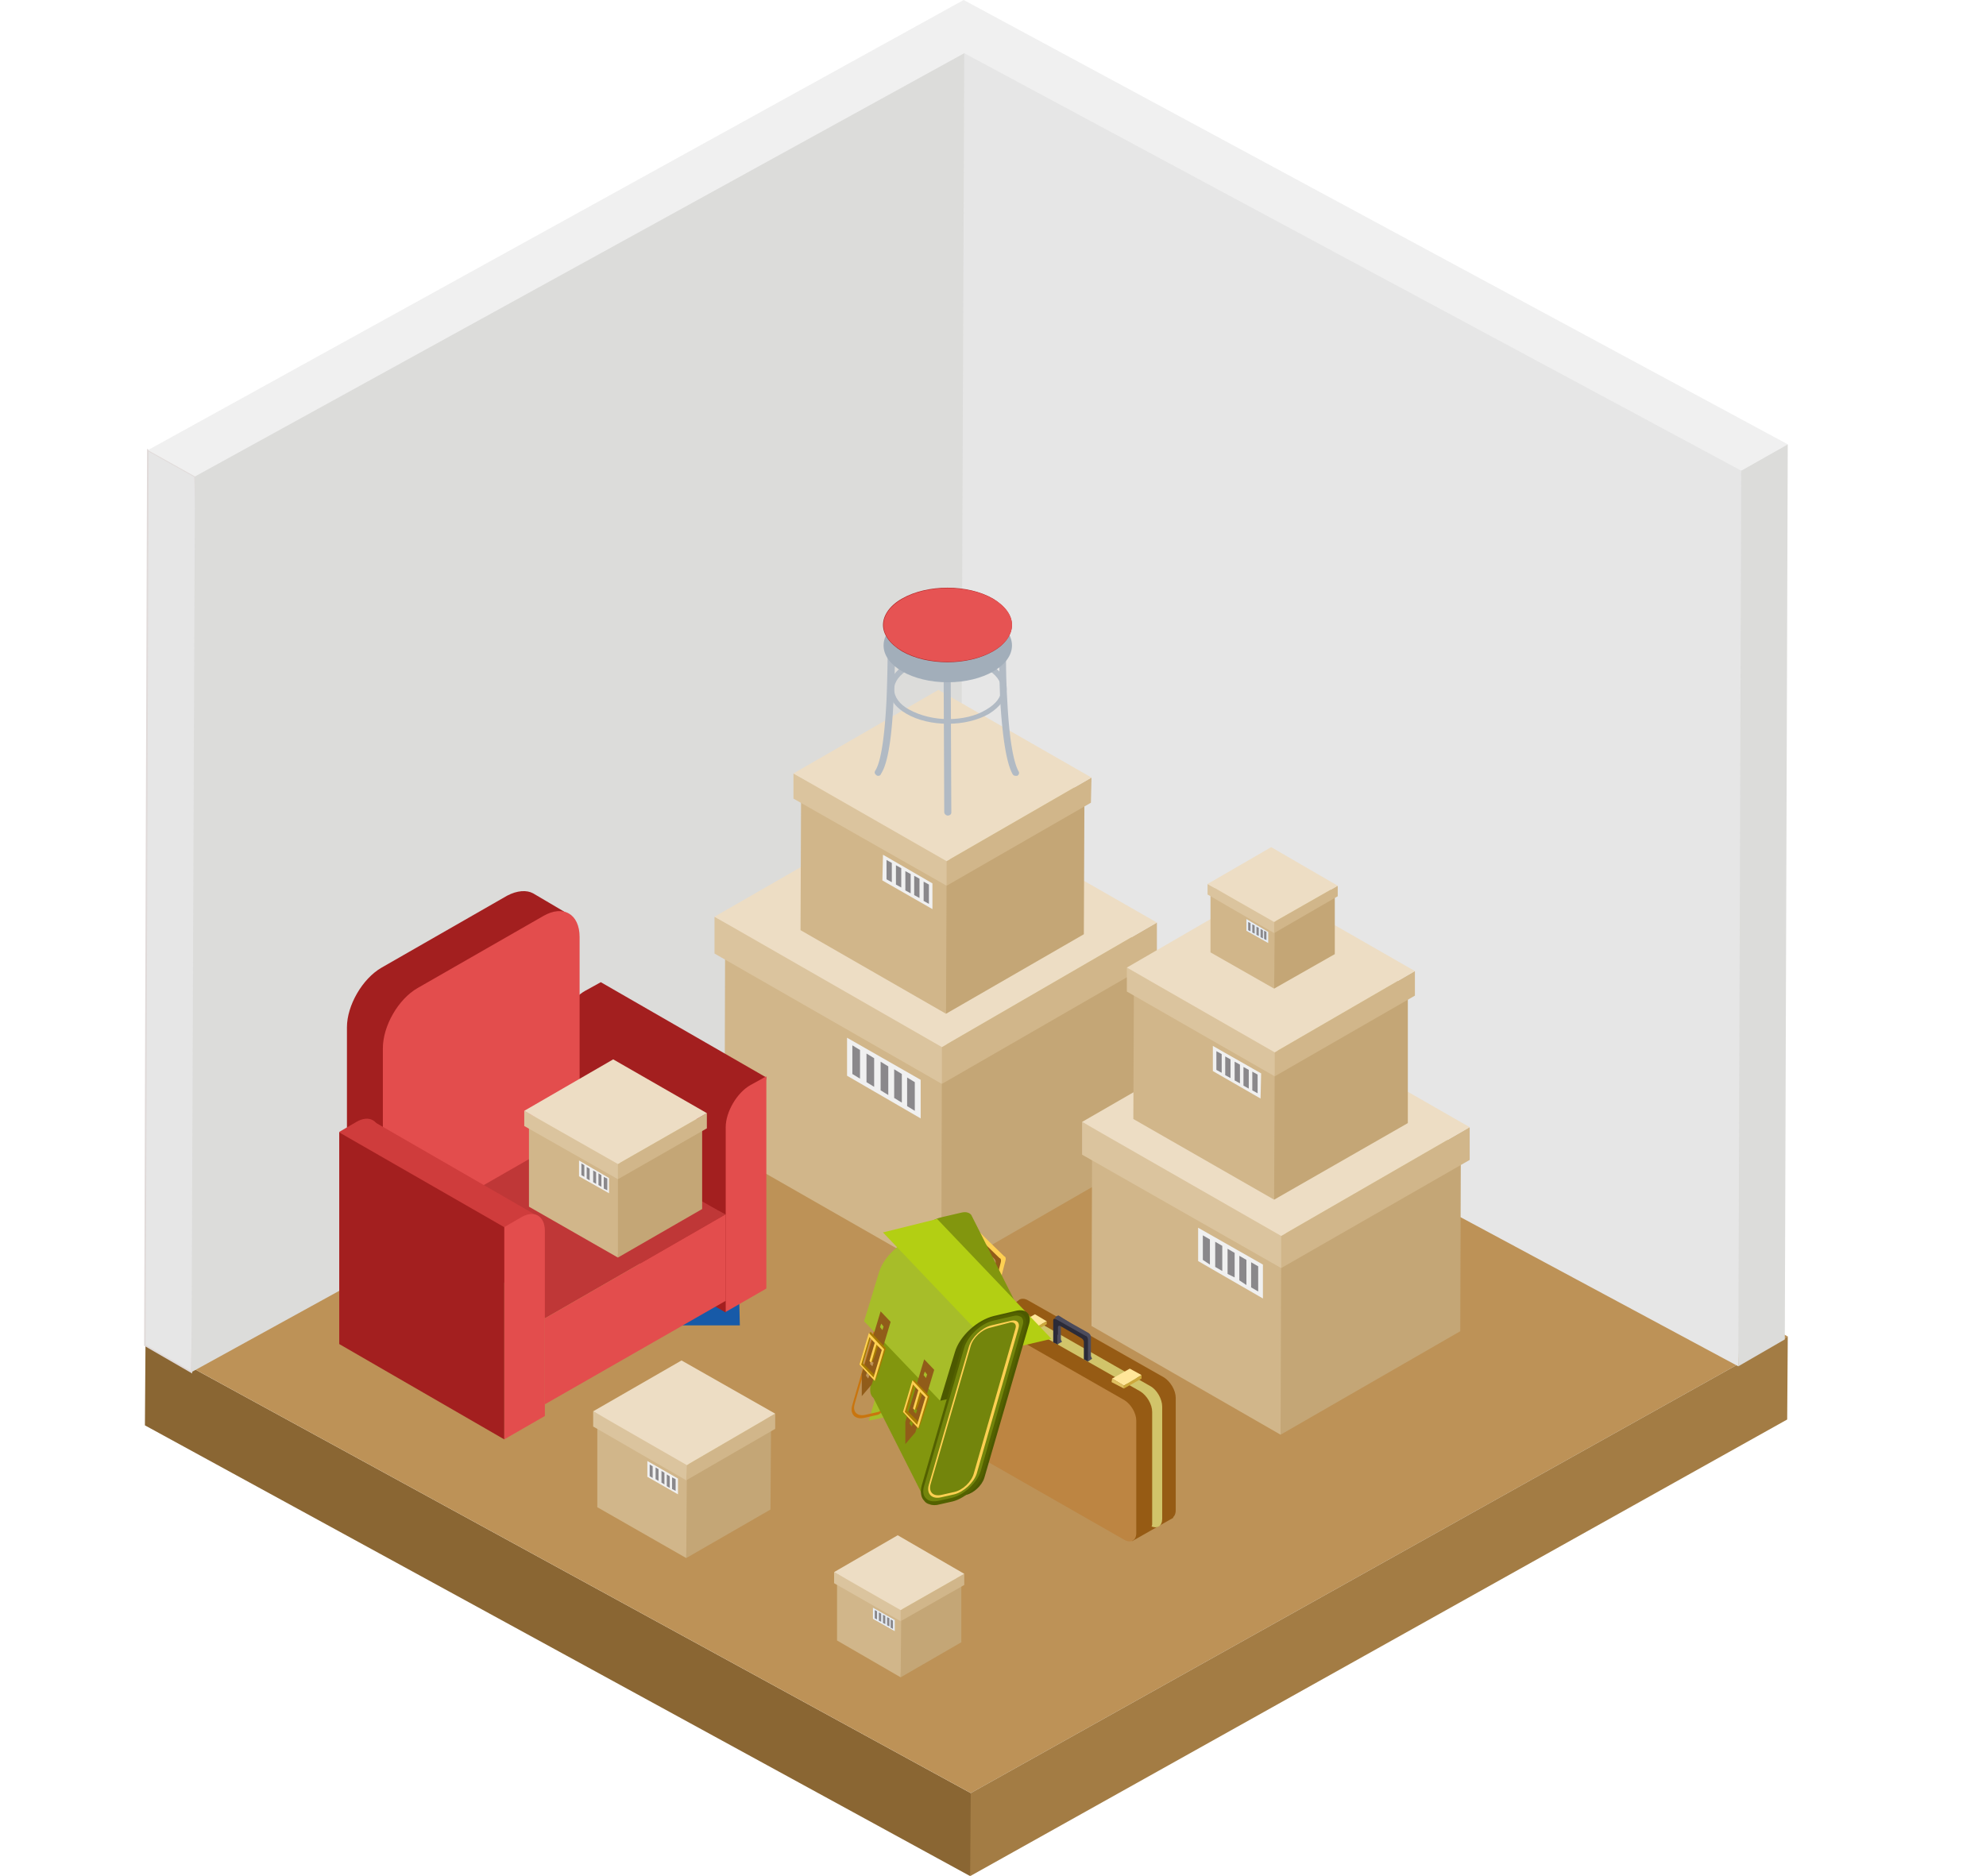 <?xml version="1.0" encoding="utf-8"?><svg width="272" height="257" fill="none" xmlns="http://www.w3.org/2000/svg" viewBox="0 0 272 257"><path fill-rule="evenodd" clip-rule="evenodd" d="M19.927 183.88l-.08 11.373L132.872 257l.726-2.483-.646-8.89L19.927 183.88z" fill="#8A6633"/><path fill-rule="evenodd" clip-rule="evenodd" d="M131.827 122.133L19.93 183.88l113.026 61.747 111.897-62.548-113.026-60.946z" fill="#BD9257"/><path fill-rule="evenodd" clip-rule="evenodd" d="M244.85 183.079l-.08 11.373L132.873 257l.08-11.373 111.897-62.548z" fill="#A37C44"/><path fill-rule="evenodd" clip-rule="evenodd" d="M26.704 65.271l1.855 50.695-2.34 71.999-6.373-3.684.404-122.614 6.454 3.604z" fill="#E6E6E6" stroke="#E0DAD9" stroke-width=".216" stroke-miterlimit="22.926"/><path fill-rule="evenodd" clip-rule="evenodd" d="M132.064 6.327l4.033 64.07-4.517 59.585-105.363 57.983.484-123.655L132.064 6.327z" fill="#DCDCDA"/><path fill-rule="evenodd" clip-rule="evenodd" d="M238.477 63.51l3.227 46.53-3.63 77.124-106.492-57.182.484-123.655L238.477 63.51z" fill="#E6E6E6"/><path fill-rule="evenodd" clip-rule="evenodd" d="M244.85 60.866l-6.373 3.604L132.066 7.288 26.704 65.27l-6.454-3.604L131.984 0 244.85 60.866z" fill="#F0F0F0"/><path fill-rule="evenodd" clip-rule="evenodd" d="M244.848 60.866l-.403 122.614-6.371 3.684.403-122.694 6.371-3.604z" fill="#DCDCDA"/><path fill-rule="evenodd" clip-rule="evenodd" d="M129 145.839l.726 3.924-.807 24.747-29.689-16.979.081-28.751L129 145.839z" fill="#D1B68A"/><path fill-rule="evenodd" clip-rule="evenodd" d="M129 145.839l28.075-16.258-.081 28.751-28.075 16.178.081-28.671z" fill="#C4A676"/><path fill-rule="evenodd" clip-rule="evenodd" d="M99.311 128.78l28.075-16.177 29.689 16.978L129 145.839 99.311 128.78z" fill="#C1A963"/><path fill-rule="evenodd" clip-rule="evenodd" d="M129.646 142.955l-.646 5.526-31.14-17.859v-5.045l31.786 17.378z" fill="#DBC49E"/><path fill-rule="evenodd" clip-rule="evenodd" d="M116.011 142.155v5.205l10.085 5.847v-5.286l-10.085-5.766z" fill="#F0F0F0"/><path fill-rule="evenodd" clip-rule="evenodd" d="M124.24 147.601l1.049.64v3.924l-1.049-.64v-3.924zm-7.502-.481v-3.924l1.048.64v3.925l-1.048-.641zm1.936 1.121v-3.924l1.049.641v3.924l-1.049-.641zm1.936 1.121v-3.924l1.049.641v3.924l-1.049-.641zm1.856 1.042v-3.925l1.048.641v3.924l-1.048-.64z" fill="#8A888B"/><path fill-rule="evenodd" clip-rule="evenodd" d="M129 143.436l29.447-17.059v5.126L129 148.481v-5.045z" fill="#D1B68A"/><path fill-rule="evenodd" clip-rule="evenodd" d="M97.86 125.577l29.527-16.979 31.06 17.779L129 143.436l-31.14-17.859z" fill="#EDDDC4"/><path fill-rule="evenodd" clip-rule="evenodd" d="M129.645 119.57l.484 2.643-.564 16.658-19.927-11.452.08-19.301 19.927 11.452z" fill="#D1B68A"/><path fill-rule="evenodd" clip-rule="evenodd" d="M129.646 119.57l18.878-10.892-.081 19.301-18.878 10.892.081-19.301z" fill="#C4A676"/><path fill-rule="evenodd" clip-rule="evenodd" d="M109.718 108.118l18.878-10.892 19.927 11.452-18.878 10.892-19.927-11.452z" fill="#C1A963"/><path fill-rule="evenodd" clip-rule="evenodd" d="M130.13 117.648l-.484 3.684-20.976-11.933v-3.444l21.46 11.693z" fill="#DBC49E"/><path fill-rule="evenodd" clip-rule="evenodd" d="M120.933 117.087l-.081 3.524 6.855 3.925v-3.524l-6.774-3.925z" fill="#F0F0F0"/><path fill-rule="evenodd" clip-rule="evenodd" d="M126.498 120.772l.725.4v2.643l-.725-.4v-2.643zm-5.081-.321v-2.643l.726.401v2.643l-.726-.401zm1.29.721v-2.643l.726.401v2.643l-.726-.401zm1.29.801v-2.643l.726.401v2.642l-.726-.4zm1.21.641v-2.643l.726.4v2.643l-.726-.4z" fill="#8A888B"/><path fill-rule="evenodd" clip-rule="evenodd" d="M129.646 117.969l19.846-11.453-.081 3.444-19.765 11.372v-3.363z" fill="#D1B68A"/><path fill-rule="evenodd" clip-rule="evenodd" d="M108.67 105.955l19.846-11.452 20.976 12.013-19.846 11.452-20.976-12.013z" fill="#EDDDC4"/><path d="M129.806 99.148c-2.097 0-4.114-.48-5.647-1.362-1.533-.88-2.42-2.082-2.42-3.443 0-1.282.887-2.483 2.42-3.444 1.533-.881 3.469-1.362 5.647-1.362 2.179 0 4.115.48 5.648 1.362 1.532.88 2.42 2.082 2.42 3.444 0 1.281-.888 2.482-2.42 3.443-1.533.881-3.55 1.362-5.648 1.362zm0-8.81c-1.936 0-3.791.4-5.244 1.282-1.371.8-2.097 1.761-2.097 2.803 0 1.04.726 2.082 2.097 2.803 1.453.8 3.389 1.281 5.244 1.281 1.937 0 3.792-.4 5.244-1.281 1.372-.801 2.098-1.762 2.098-2.803s-.726-2.083-2.098-2.803c-1.452-.881-3.307-1.282-5.244-1.282z" fill="#B1BAC4"/><path d="M129.807 111.721c-.242 0-.484-.24-.484-.48l-.081-18.58c0-.24.242-.481.484-.481s.484.24.484.48l.081 18.661c0 .24-.242.4-.484.4zM120.287 106.276c-.08 0-.161 0-.242-.08-.242-.161-.322-.401-.161-.641.564-.881 1.21-3.284 1.532-9.69.162-3.845.162-7.369.162-7.449 0-.24.161-.48.483-.48.242 0 .484.24.484.48 0 0 .081 3.604-.161 7.448-.242 5.286-.806 8.73-1.694 10.091-.08.241-.242.321-.403.321zM139.084 106.275a.442.442 0 01-.403-.24c-.807-1.441-1.371-4.805-1.694-10.09-.161-3.925-.161-7.449-.161-7.449 0-.24.242-.48.484-.48.241 0 .483.24.483.48 0 0-.08 3.524.162 7.448.322 6.407 1.048 8.81 1.532 9.691.161.24.081.48-.161.64h-.242z" fill="#B1BAC4"/><path d="M129.807 93.462c4.856 0 8.793-2.26 8.793-5.046 0-2.787-3.937-5.045-8.793-5.045-4.857 0-8.794 2.258-8.794 5.045s3.937 5.046 8.794 5.046z" fill="#A2AEBA"/><path d="M138.6 85.613c0-1.281-.887-2.563-2.582-3.604-3.469-2.002-9.035-2.002-12.504 0-1.694.961-2.582 2.323-2.582 3.604 0 1.281.888 2.563 2.582 3.604 3.469 2.002 9.035 2.002 12.504 0 1.695-.961 2.582-2.323 2.582-3.604 0 .08 0 .08 0 0 0 .08 0 .08 0 0 0 .08 0 .08 0 0z" fill="#B02727"/><path d="M129.807 90.659c4.856 0 8.793-2.26 8.793-5.046 0-2.786-3.937-5.045-8.793-5.045-4.857 0-8.794 2.259-8.794 5.045 0 2.787 3.937 5.046 8.794 5.046z" fill="#E65353"/><path fill-rule="evenodd" clip-rule="evenodd" d="M175.469 171.387l.645 3.524-.726 21.623-25.897-14.896.081-25.147 25.897 14.896z" fill="#D1B68A"/><path fill-rule="evenodd" clip-rule="evenodd" d="M175.469 171.387l24.606-14.176-.08 25.148-24.607 14.175.081-25.147z" fill="#C4A676"/><path fill-rule="evenodd" clip-rule="evenodd" d="M149.572 156.491l24.525-14.176 25.978 14.896-24.606 14.176-25.897-14.896z" fill="#C1A963"/><path fill-rule="evenodd" clip-rule="evenodd" d="M176.114 168.904l-.645 4.805-27.268-15.537v-4.485l27.913 15.217z" fill="#DBC49E"/><path fill-rule="evenodd" clip-rule="evenodd" d="M164.094 168.183v4.565l8.874 5.126v-4.645l-8.874-5.046z" fill="#F0F0F0"/><path fill-rule="evenodd" clip-rule="evenodd" d="M171.352 172.908l.968.561v3.444l-.968-.561v-3.444zm-6.613-.32v-3.364l.968.561v3.444l-.968-.641zm1.694.961v-3.444l.968.561v3.444l-.968-.561zm1.693.961v-3.444l.968.561v3.364l-.968-.481zm1.613.881v-3.364l.968.561v3.444l-.968-.641z" fill="#8A888B"/><path fill-rule="evenodd" clip-rule="evenodd" d="M175.469 169.304l25.817-14.896v4.485l-25.817 14.816v-4.405z" fill="#D1B68A"/><path fill-rule="evenodd" clip-rule="evenodd" d="M148.201 153.688l25.816-14.897 27.268 15.617-25.816 14.897-27.268-15.617z" fill="#EDDDC4"/><path fill-rule="evenodd" clip-rule="evenodd" d="M174.582 145.678l.484 2.643-.565 16.018-19.282-11.052.081-18.661 19.282 11.052z" fill="#D1B68A"/><path fill-rule="evenodd" clip-rule="evenodd" d="M174.582 145.679l18.233-10.492v18.661l-18.314 10.491.081-18.66z" fill="#C4A676"/><path fill-rule="evenodd" clip-rule="evenodd" d="M155.3 134.627l18.233-10.572 19.281 11.132-18.232 10.492-19.282-11.052z" fill="#C1A963"/><path fill-rule="evenodd" clip-rule="evenodd" d="M174.985 143.837l-.403 3.604-20.249-11.613v-3.284l20.652 11.293z" fill="#DBC49E"/><path fill-rule="evenodd" clip-rule="evenodd" d="M166.111 143.276v3.444l6.533 3.764.08-3.444-6.613-3.764z" fill="#F0F0F0"/><path fill-rule="evenodd" clip-rule="evenodd" d="M171.514 146.8l.726.4v2.563l-.726-.4V146.8zm-4.919-.24v-2.563l.726.4v2.563l-.726-.4zm1.209.721v-2.563l.726.4v2.563l-.726-.4zm1.291.72v-2.563l.726.401v2.563l-.726-.401zm1.21.721v-2.563l.725.401v2.563l-.725-.401z" fill="#8A888B"/><path fill-rule="evenodd" clip-rule="evenodd" d="M174.582 144.157l19.201-11.132v3.364l-19.201 11.052v-3.284z" fill="#D1B68A"/><path fill-rule="evenodd" clip-rule="evenodd" d="M154.333 132.544l19.2-11.132 20.25 11.613-19.201 11.132-20.249-11.613z" fill="#EDDDC4"/><path fill-rule="evenodd" clip-rule="evenodd" d="M174.582 127.018l.161 1.201-.242 7.208-8.713-4.965v-8.489l8.794 5.045z" fill="#D1B68A"/><path fill-rule="evenodd" clip-rule="evenodd" d="M174.582 127.018l8.229-4.805v8.489l-8.31 4.725.081-8.409z" fill="#C4A676"/><path fill-rule="evenodd" clip-rule="evenodd" d="M165.788 121.973l8.31-4.725 8.713 4.965-8.229 4.805-8.794-5.045z" fill="#C1A963"/><path fill-rule="evenodd" clip-rule="evenodd" d="M174.743 126.137l-.242 1.682-9.116-5.286v-1.441l9.358 5.045z" fill="#DBC49E"/><path fill-rule="evenodd" clip-rule="evenodd" d="M170.708 125.897v1.602l2.983 1.682v-1.522l-2.983-1.762z" fill="#E7EEF6"/><path fill-rule="evenodd" clip-rule="evenodd" d="M173.127 127.499l.323.16v1.121l-.323-.16v-1.121zm-2.178-.08v-1.122l.323.16v1.122l-.323-.16zm.565.32v-1.121l.323.16v1.121l-.323-.16zm.565.32v-1.121l.322.16v1.121l-.322-.16zm.564.321v-1.122l.323.161v1.121l-.323-.16z" fill="#8A888B"/><path fill-rule="evenodd" clip-rule="evenodd" d="M174.501 126.297l8.713-4.965v1.441l-8.713 5.046v-1.522z" fill="#D1B68A"/><path fill-rule="evenodd" clip-rule="evenodd" d="M165.385 121.092l8.713-5.045 9.116 5.285-8.713 4.966-9.116-5.206z" fill="#EDDDC4"/><path fill-rule="evenodd" clip-rule="evenodd" d="M94.068 201.659l.242 1.602-.323 10.171-12.182-6.967v-11.773l12.263 6.967z" fill="#D1B68A"/><path fill-rule="evenodd" clip-rule="evenodd" d="M94.068 201.659l11.536-6.647-.08 11.773-11.537 6.647.08-11.773z" fill="#C4A676"/><path fill-rule="evenodd" clip-rule="evenodd" d="M81.805 194.692l11.536-6.728 12.263 7.048-11.536 6.647-12.263-6.967z" fill="#C1A963"/><path fill-rule="evenodd" clip-rule="evenodd" d="M94.31 200.458l-.323 2.323-12.747-7.368v-2.083l13.07 7.128z" fill="#DBC49E"/><path fill-rule="evenodd" clip-rule="evenodd" d="M88.66 200.138v2.162l4.193 2.403v-2.163l-4.193-2.402z" fill="#F0F0F0"/><path fill-rule="evenodd" clip-rule="evenodd" d="M92.047 202.38l.484.241v1.601l-.484-.24v-1.602zm-3.065-.16v-1.602l.404.241v1.601l-.404-.24zm.807.401v-1.602l.403.24v1.602l-.403-.24zm.806.48v-1.602l.404.241v1.601l-.404-.24zm.726.481v-1.602l.403.24v1.602l-.403-.24z" fill="#8A888B"/><path fill-rule="evenodd" clip-rule="evenodd" d="M94.068 200.698l12.101-7.047v2.082l-12.182 7.048.08-2.083z" fill="#D1B68A"/><path fill-rule="evenodd" clip-rule="evenodd" d="M81.24 193.33l12.102-6.967 12.827 7.288-12.101 7.048-12.828-7.369z" fill="#EDDDC4"/><path d="M160.706 207.907l-5.648 3.203-20.814-29.952 5.486-3.124 20.976 29.873z" fill="#965B14"/><path d="M140.777 197.175l18.636 10.651c.887.481 1.613.08 1.613-.961v-15.377c0-1.041-.726-2.242-1.613-2.803l-18.636-10.571c-.888-.481-1.614-.08-1.614.961v15.377c0 .961.726 2.242 1.614 2.723z" fill="#965B14"/><path d="M157.8 208.787V193.41c0-1.041-.726-2.242-1.613-2.803l-18.636-10.571c-.081 0-.646-.321-.726-.321.08-.801 1.291-.881 2.097-.48l18.636 10.651c.888.481 1.614 1.762 1.614 2.803v15.377c0 .961-.646 1.362-1.452 1.041.08-.16.08-.24.08-.32z" fill="#D1C46A"/><path d="M135.374 200.298l18.636 10.651c.887.481 1.613.08 1.613-.961v-15.376c0-1.042-.726-2.243-1.613-2.804l-18.636-10.651c-.888-.481-1.614-.08-1.614.961v15.377c0 1.041.726 2.322 1.614 2.803z" fill="#BD8542"/><path d="M153.928 189.807l2.42-1.442-1.613-.881-2.42 1.362 1.613.961z" fill="#FFE699"/><path d="M153.928 189.806v.401l-1.693-.881.08-.481 1.613.961z" fill="#E0C163"/><path d="M156.348 188.365v.48l-2.419 1.362v-.401l2.419-1.441z" fill="#CCA83B"/><path d="M140.857 182.358l2.5-1.361-1.613-.961-2.5 1.441 1.613.881z" fill="#FFE699"/><path d="M140.857 182.358v.481l-1.613-.961v-.401l1.613.881z" fill="#E0C163"/><path d="M143.357 180.997v.4l-2.5 1.442v-.481l2.5-1.361z" fill="#CCA83B"/><path d="M149.572 186.122l-.564.401-.242-1.041.403-.16.403.8z" fill="#4E4E5C"/><path d="M144.411 180.516l.565-.32 4.113 2.643-.242.64-4.436-2.963z" fill="#4C4C5C"/><path d="M149.41 183.159v3.044l-.565-.401V183.4c0-.161-.161-.401-.323-.481l-2.903-1.682c-.161-.08-.322 0-.322.16v2.403l-.646-.32v-3.044c0-.16.162-.24.323-.16l4.113 2.323c.242.16.323.4.323.56z" fill="#4C4C5C"/><path d="M149.006 183.48v3.044l-.564-.321v-2.402c0-.161-.162-.401-.323-.481l-2.903-1.682c-.161-.08-.323 0-.323.16v2.403l-.645-.32v-3.044c0-.16.161-.24.323-.16l4.113 2.323c.161 0 .322.24.322.48z" fill="#2B2B38"/><path d="M144.893 184.12l.565-.32-.646-1.041v1.041l.081.32z" fill="#4C4C5C"/><path d="M132.711 168.184l.726-.16 3.951 4.164-.403.721-4.274-4.725z" fill="#FFD052"/><path d="M137.711 172.669l-.887 3.444-.565-.561.726-2.723a.62.62 0 00-.161-.641l-2.823-2.723c-.161-.16-.323-.08-.403.081l-.726 2.722-.645-.56.887-3.444c.081-.24.242-.24.403-.08l4.033 3.924c.161 0 .242.321.161.561z" fill="#FFD052"/><path d="M137.066 172.909l-.888 3.444-.564-.561.726-2.723c.08-.24 0-.48-.162-.64l-2.822-2.723c-.162-.161-.323-.08-.403.08l-.726 2.723-.645-.561.887-3.444c.08-.24.242-.24.403-.08l4.032 3.925c.162 0 .242.32.162.56z" fill="#915C19"/><path d="M118.35 180.997l2.017-6.647c.645-2.242 3.066-4.405 5.325-4.965l3.065-.721c1.372-.321 2.178.48 1.775 1.842l-4.76 15.937c-.322 1.041-2.743 7.288-3.792 7.528l-2.984.641 4.195-14.656-4.841 1.041z" fill="#A7BD29"/><path d="M120.206 193.811l-1.775.401c-1.29.32-2.097-.481-1.694-1.762l5.486-18.901c.404-1.281 1.775-2.563 3.066-2.883l2.743-.641c.726-.16 1.21.241.968 1.041l-4.437 14.737c-.323 1.201-2.985 7.688-4.357 8.008zm5.002-22.905c-1.129.241-2.339 1.362-2.662 2.483l-5.486 18.901c-.323 1.121.323 1.762 1.452 1.521l1.775-.4c1.129-.24 3.63-6.567 3.953-7.689l4.437-14.736c.162-.56-.161-.881-.726-.8l-2.743.72z" fill="#C9750E"/><path d="M140.294 181.718c.161-.641.08-1.121-.242-1.361 0-.081-.081-.081-.081-.161s-.081-.08-.081-.16-.08-.08-.08-.16-.081-.08-.081-.16-.081-.08-.081-.16-.081-.08-.081-.16c0-.081-.08-.081-.08-.161s-.081-.08-.081-.16-.081-.08-.081-.16-.08-.08-.08-.16-.081-.08-.081-.16-.081-.08-.081-.161c0-.08-.08-.08-.08-.16s-.081-.08-.081-.16-.081-.08-.081-.16-.08-.08-.08-.16-.081-.08-.081-.16c0-.081-.081-.081-.081-.161s-.08-.08-.08-.16-.081-.08-.081-.16-.081-.08-.081-.16-.08-.08-.08-.16-.081-.08-.081-.16c0-.081-.081-.081-.081-.161s-.08-.08-.08-.16-.081-.08-.081-.16-.081-.08-.081-.16-.08-.08-.08-.16-.081-.08-.081-.161c0-.08-.081-.08-.081-.16s-.08-.08-.08-.16-.081-.08-.081-.16-.081-.08-.081-.16-.08-.08-.08-.16-.081-.08-.081-.161c0-.08-.081-.08-.081-.16s-.08-.08-.08-.16-.081-.08-.081-.16-.081-.08-.081-.16-.08-.08-.08-.16c0-.081-.081-.081-.081-.161s-.081-.08-.081-.16-.08-.08-.08-.16-.081-.08-.081-.16-.081-.08-.081-.16-.081-.08-.081-.16c0-.081-.08-.081-.08-.161s-.081-.08-.081-.16-.081-.08-.081-.16-.08-.08-.08-.16-.081-.08-.081-.16-.081-.08-.081-.161c0-.08-.08-.08-.08-.16s-.081-.08-.081-.16-.081-.08-.081-.16-.08-.08-.08-.16-.081-.08-.081-.16-.081-.08-.081-.161c0-.08-.08-.08-.08-.16s-.081-.08-.081-.16-.081-.08-.081-.16-.08-.08-.08-.16-.081-.08-.081-.16c0-.081-.081-.081-.081-.161s-.08-.08-.08-.16-.081-.08-.081-.16-.081-.08-.081-.16-.08-.08-.08-.16-.081-.08-.081-.161c0-.08-.081-.08-.081-.16s-.08-.08-.08-.16-.081-.08-.081-.16-.081-.08-.081-.16-.08-.08-.08-.16-.081-.08-.081-.161c0-.08-.081-.08-.081-.16s-.08-.08-.08-.16-.081-.08-.081-.16-.081-.08-.081-.16-.08-.08-.08-.16c0-.081-.081-.081-.081-.161s-.081-.08-.081-.16-.081-.08-.081-.16-.08-.08-.08-.16-.081-.08-.081-.16-.081-.08-.081-.16c0-.081-.08-.081-.08-.161-.242-.32-.726-.48-1.372-.32l-2.743.641c-1.775.4-3.549 2.162-4.114 3.844l-5.486 18.901c-.242.88-.161 1.601.323 2.002 0 .08.08.08.08.16s.081.08.081.16.081.08.081.16.08.08.08.16.081.08.081.161c0 .08.081.08.081.16s.08.08.08.16.081.08.081.16.081.08.081.16.08.08.08.16c0 .081.081.081.081.161s.081.08.081.16.08.08.08.16.081.08.081.16.081.08.081.16.08.08.08.16c0 .081.081.081.081.161s.081.08.081.16.08.08.08.16.081.08.081.16.081.08.081.16.081.08.081.161c0 .08.08.08.08.16s.081.08.081.16.081.08.081.16.08.08.08.16.081.08.081.16.081.08.081.161c0 .08.08.08.08.16s.081.08.081.16.081.08.081.16.08.08.08.16.081.08.081.16c0 .081.081.081.081.161s.08.08.08.16.081.08.081.16.081.08.081.16.08.08.08.16.081.08.081.16c0 .081.081.081.081.161s.08.08.08.16.081.08.081.16.081.08.081.16.08.08.08.16.081.08.081.161c0 .08.081.08.081.16s.08.08.08.16.081.08.081.16.081.08.081.16.08.08.08.16c0 .081.081.081.081.161s.081.08.081.16.08.08.08.16.081.08.081.16.081.08.081.16.08.08.08.16c0 .081.081.081.081.161s.081.08.081.16.081.08.081.16.08.08.08.16.081.08.081.16.081.08.081.161c0 .08.08.08.08.16s.081.08.081.16.081.08.081.16.08.08.08.16.081.08.081.16.081.08.081.161c0 .08.08.08.08.16s.081.08.081.16.081.08.081.16.08.08.08.16.081.08.081.16c0 .081.081.081.081.161s.08.08.08.16.081.08.081.16.081.08.081.16.08.08.08.16.081.08.081.16c0 .081.081.081.081.161s.08.08.08.16.081.08.081.16.081.08.081.16.08.08.08.16.081.08.081.161c0 .08.081.08.081.16s.08.08.08.16c.404.48 1.13.641 2.017.4l1.775-.4c1.775-.401 3.55-2.162 4.115-3.844l5.728-19.862z" fill="#82960E"/><path d="M118.35 180.997l10.407 10.892 1.452-2.483s.242-4.085 1.775-6.007c1.533-1.922 3.873-3.043 5.728-3.283 1.856-.24 2.905-.16 2.905-.16l-10.569-11.052s-5.486.24-7.261 2.242c-1.775 1.922-4.437 9.851-4.437 9.851z" fill="#A7BD29"/><path d="M136.501 185.162l-15.57-16.338 7.422-1.842 15.651 16.418-7.503 1.762z" fill="#B3CF13"/><path d="M128.758 191.889l2.017-6.647c.645-2.243 3.065-4.405 5.324-4.966l3.066-.721c1.371-.32 2.178.481 1.775 1.842l-6.132 21.063c-.322 1.042-1.452 2.083-2.5 2.323l-2.905.641 4.195-14.656-4.84 1.121z" fill="#4C5900"/><path d="M130.452 205.504l-1.774.401c-1.775.4-2.743-.641-2.259-2.323l5.486-18.9c.484-1.682 2.339-3.444 4.114-3.844l2.743-.641c1.21-.32 1.856.4 1.533 1.602l-5.728 19.941c-.565 1.602-2.42 3.284-4.115 3.764z" fill="#73850C"/><path d="M127.306 206.064c-.323-.08-.565-.24-.726-.48-.484-.481-.565-1.282-.323-2.163l5.486-18.9c.242-.881.807-1.762 1.614-2.483.806-.721 1.694-1.281 2.581-1.521l2.743-.641c.646-.16 1.21-.08 1.533.32.323.321.403.881.242 1.522l-5.728 19.942c-.242.881-.807 1.761-1.613 2.482-.807.721-1.695 1.282-2.582 1.522l-1.775.4c-.565.161-1.049.161-1.452 0zm12.263-25.788c-.242-.08-.484-.08-.807 0l-2.743.641c-1.694.4-3.469 2.082-3.953 3.684l-5.486 18.901c-.242.72-.161 1.361.242 1.761.403.401.968.481 1.775.321l1.775-.401.08.161-.08-.161c1.694-.4 3.469-2.082 3.953-3.684l5.728-19.941c.161-.481.08-.881-.162-1.122-.08-.08-.161-.08-.322-.16z" fill="#536100"/><path d="M130.694 204.703l-1.775.4c-1.291.321-2.097-.48-1.694-1.762l5.486-18.9c.403-1.281 1.775-2.563 3.066-2.883l2.743-.641c.726-.16 1.21.24.968 1.041L133.76 201.9c-.404 1.201-1.775 2.483-3.066 2.803zm4.921-22.825c-1.129.24-2.339 1.362-2.662 2.483l-5.486 18.9c-.323 1.122.323 1.762 1.452 1.522l1.775-.4c1.13-.241 2.34-1.362 2.662-2.483l5.728-19.942c.162-.56-.161-.881-.726-.801l-2.743.721z" fill="#FFD052"/><path d="M126.576 186.203l-2.581 8.569v3.044l1.371-1.602 2.581-8.569-1.371-1.442zm.081 1.682l.322.4-.161.481-.323-.401.162-.48zm-1.775 7.528l-.322-.4.161-.481.323.4-.162.481zm.565-1.762l-.323-.32.162-.481.322.321-.161.48z" fill="#915C19"/><path d="M127.302 191.248l-2.097-2.242c-.242.08-1.532 4.485-1.532 4.485l2.097 2.242c.242-.16 1.532-4.485 1.532-4.485zm-3.065 2.003l1.049-3.524.645.64-.726 2.483.242.24c.242-.08.887-2.322.887-2.322l.565.561-1.049 3.523-1.613-1.601z" fill="#A87B00"/><path d="M124.963 189.086l-1.29 4.325 2.097 2.243 1.29-4.325-2.097-2.243zm.645 6.087l-1.693-1.762 1.129-3.764.726.801-.726 2.483.242.24.726-2.483.725.721-1.129 3.764z" fill="#FFD052"/><path d="M120.608 179.636l-2.58 8.569v3.044l1.371-1.602 2.58-8.57-1.371-1.441zm.081 1.682l.323.4-.162.481-.322-.401.161-.48zm-1.774 7.528l-.323-.401.161-.48.323.4-.161.481zm.564-1.682l-.322-.32.161-.481.323.321-.162.48z" fill="#915C19"/><path d="M121.334 184.681l-2.097-2.242c-.242.08-1.532 4.485-1.532 4.485l2.097 2.242c.242-.08 1.532-4.485 1.532-4.485zm-3.145 2.083l1.048-3.524.646.641-.726 2.482.242.24c.242-.08.887-2.322.887-2.322l.564.561-1.048 3.523-1.613-1.601z" fill="#A87B00"/><path d="M118.995 182.599l-1.29 4.325 2.097 2.242 1.29-4.324-2.097-2.243zm.646 6.087l-1.694-1.762 1.129-3.764.726.801-.726 2.483.242.24.726-2.483.726.721-1.129 3.764z" fill="#FFD052"/><path fill-rule="evenodd" clip-rule="evenodd" d="M123.434 221.281l.161 1.201-.242 7.288-8.713-5.045v-8.41l8.794 4.966z" fill="#D1B68A"/><path fill-rule="evenodd" clip-rule="evenodd" d="M123.434 221.281l8.229-4.725v8.409l-8.31 4.805.081-8.489z" fill="#C4A676"/><path fill-rule="evenodd" clip-rule="evenodd" d="M114.64 216.315l8.309-4.805 8.713 5.046-8.228 4.725-8.794-4.966z" fill="#C1A963"/><path fill-rule="evenodd" clip-rule="evenodd" d="M123.595 220.48l-.242 1.602-9.116-5.206v-1.522l9.358 5.126z" fill="#DBC49E"/><path fill-rule="evenodd" clip-rule="evenodd" d="M119.559 220.239v1.522l2.984 1.682v-1.522l-2.984-1.682z" fill="#E7EEF6"/><path fill-rule="evenodd" clip-rule="evenodd" d="M121.979 221.842l.322.16v1.121l-.322-.16v-1.121zm-2.178-.161v-1.121l.323.16v1.122l-.323-.161zm.565.321v-1.122l.322.161v1.121l-.322-.16zm.564.32v-1.121l.323.16v1.121l-.323-.16zm.565.32v-1.121l.322.16v1.122l-.322-.161z" fill="#8A888B"/><path fill-rule="evenodd" clip-rule="evenodd" d="M123.353 220.56l8.713-4.966v1.522l-8.713 4.966v-1.522z" fill="#D1B68A"/><path fill-rule="evenodd" clip-rule="evenodd" d="M114.237 215.354l8.713-5.045 9.116 5.285-8.713 4.966-9.116-5.206z" fill="#EDDDC4"/><path d="M101.328 181.558H88.501l12.585-9.851.242 9.851z" fill="#175AA8"/><path d="M74.544 129.181l1.775-.801 1.855-2.963-5.163-3.044c-.887-.48-2.178-.4-3.55.321l-17.184 9.85c-2.662 1.522-4.76 5.206-4.76 8.169v26.669l26.946-15.457.08-22.744z" fill="#A31F1F"/><path d="M82.287 134.546l-2.178 1.202c-1.855 1.041-3.388 3.684-3.388 5.766v11.853l-24.768 14.175v11.773l24.768-14.175v1.601l22.67 13.055 5.566-32.195-22.67-13.055z" fill="#A31F1F"/><path d="M99.392 179.716l5.565-3.204V147.44l-2.177 1.202c-1.855 1.041-3.388 3.684-3.388 5.766v25.308z" fill="#E34D4D"/><path d="M99.392 166.341c-.403 0-22.67-13.054-22.67-13.054l-20.168 11.532 18.071 15.777 24.767-14.255z" fill="#BF3737"/><path d="M57.197 135.347l17.184-9.851c2.743-1.601 5.002-.32 5.002 2.884v26.428l-26.946 15.457v-26.669c0-3.043 2.098-6.727 4.76-8.249zM74.624 192.37l24.768-14.176v-11.853l-24.767 14.256v11.773z" fill="#E34D4D"/><path d="M46.469 184.12l5.565-3.203v-25.388c0-2.002-1.452-2.883-3.226-1.842l-2.339 1.362v29.071z" fill="#CF3C3C"/><path d="M73.899 166.742l-22.912-13.215-3.792 5.446 14.683 13.535 7.826.08 4.195-5.846z" fill="#CF3C3C"/><path d="M69.058 197.175l5.565-3.204v-25.387c0-2.002-1.452-2.883-3.226-1.842l-2.339 1.361v29.072z" fill="#E34D4D"/><path d="M69.058 168.103L46.47 155.129v28.992l22.59 13.054v-29.072z" fill="#A31F1F"/><path fill-rule="evenodd" clip-rule="evenodd" d="M84.628 160.495l.323 1.602-.323 10.171-12.182-6.968v-11.853l12.182 7.048z" fill="#D1B68A"/><path fill-rule="evenodd" clip-rule="evenodd" d="M84.628 160.495l11.537-6.727v11.852l-11.537 6.648v-11.773z" fill="#C4A676"/><path fill-rule="evenodd" clip-rule="evenodd" d="M72.446 153.447l11.537-6.647 12.182 6.968-11.537 6.727-12.182-7.048z" fill="#C1A963"/><path fill-rule="evenodd" clip-rule="evenodd" d="M84.951 159.293l-.322 2.243-12.828-7.288v-2.083l13.15 7.128z" fill="#DBC49E"/><path fill-rule="evenodd" clip-rule="evenodd" d="M79.302 158.973v2.163l4.112 2.322v-2.082l-4.112-2.403z" fill="#F0F0F0"/><path fill-rule="evenodd" clip-rule="evenodd" d="M82.692 161.215l.483.241v1.601l-.483-.24v-1.602zm-3.065-.24v-1.602l.403.241v1.601l-.403-.24zm.726.481v-1.602l.403.24v1.602l-.403-.24zm.887.48v-1.602l.403.241v1.601l-.403-.24zm.726.401v-1.602l.403.24v1.602l-.403-.24z" fill="#8A888B"/><path fill-rule="evenodd" clip-rule="evenodd" d="M84.628 159.454l12.182-6.968v2.083l-12.182 6.967v-2.082z" fill="#D1B68A"/><path fill-rule="evenodd" clip-rule="evenodd" d="M71.801 152.166l12.182-7.048 12.828 7.368-12.182 6.968-12.828-7.288z" fill="#EDDDC4"/></svg>